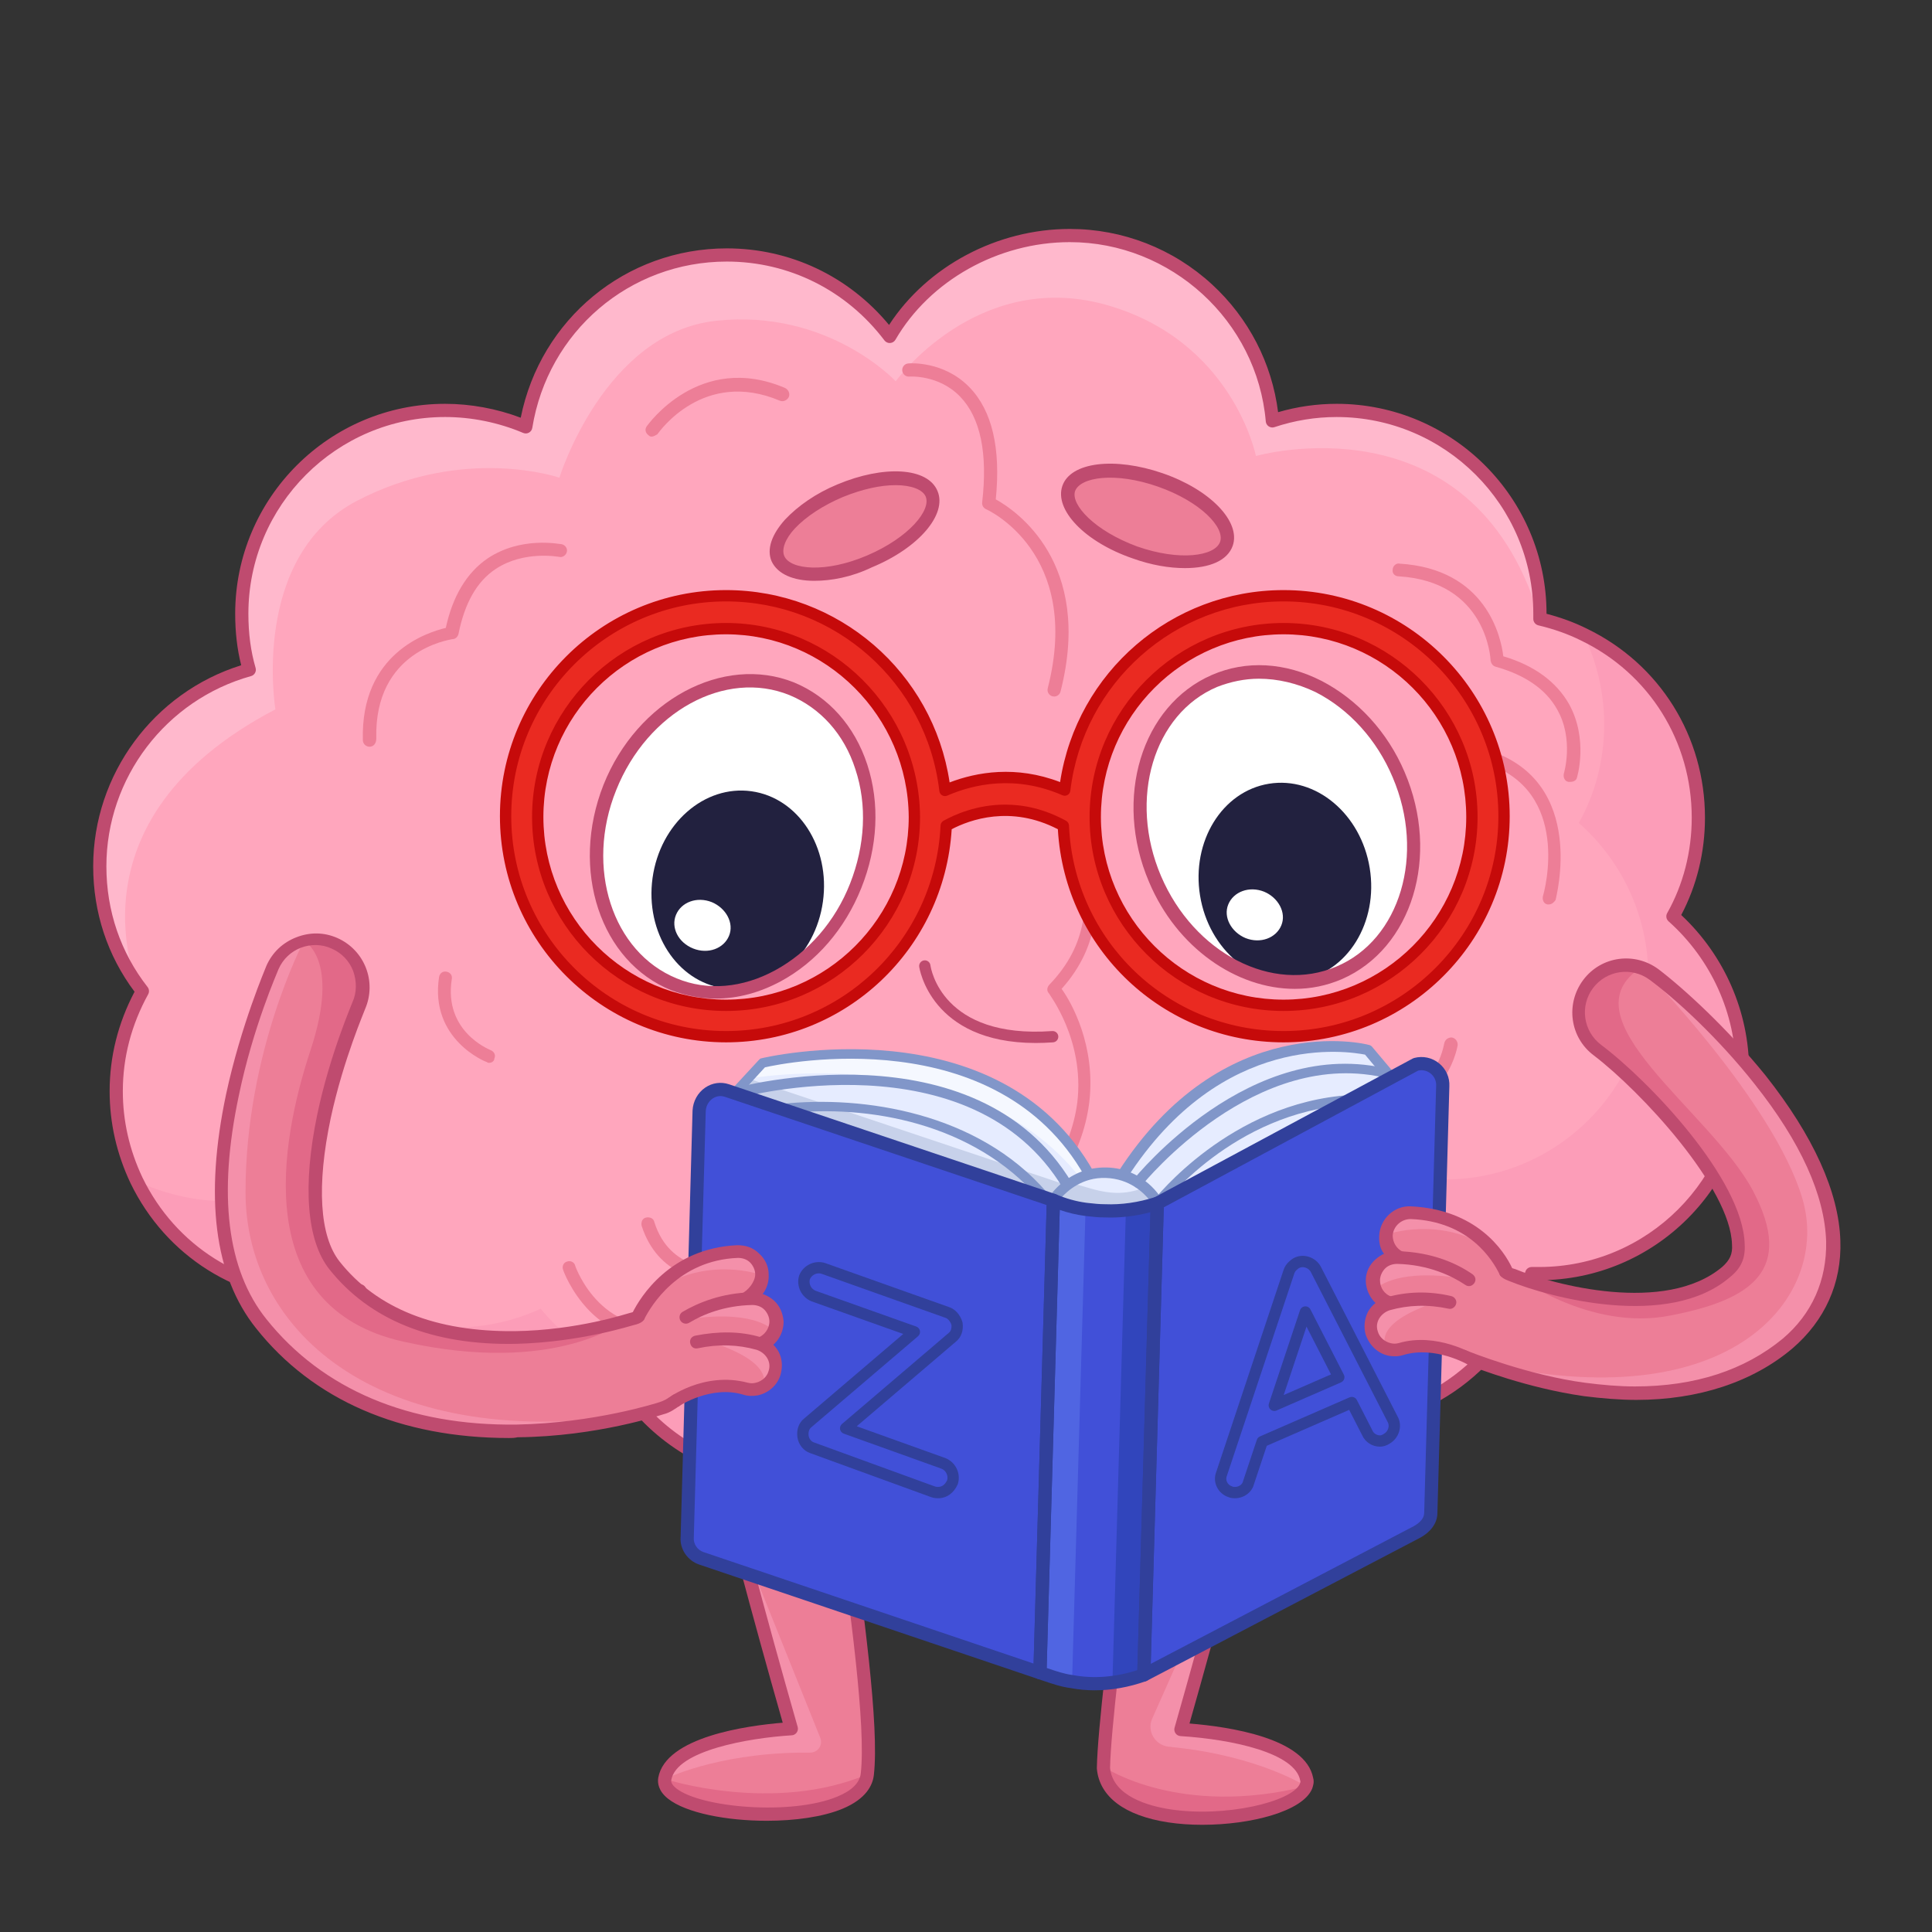 <svg id="Слой_1" height="512" viewBox="0 0 512 512" width="512" xmlns="http://www.w3.org/2000/svg"><rect x="0" y="0" width="512" height="512" fill="#333333" stroke="none"/><g id="_x31_"><circle cx="256" cy="233.56" fill="none" r="212.568"/><ellipse cx="256" cy="480.115" fill="none" rx="134.28" ry="10.893"/><path d="m220.339 381.089 1.782 16.438c-20.597 6.932-29.114-.792-29.114-.792l-2.773-10.101c-2.377-9.309-4.951-18.419-7.328-27.727-2.377-9.309 3.169-19.013 12.675-21.39 9.308-2.377 19.013 3.169 21.39 12.675.198.792.396 1.584.396 2.575v.198z" fill="#e26988"/><path d="m340.161 356.134c0 .792-.198 1.782-.396 2.575-2.377 9.309-4.753 18.617-7.328 27.727 0 0-13.072 13.864-31.887 8.318l1.981-13.864 2.971-28.322c.99-9.705 9.705-16.636 19.211-15.646 9.308.991 16.438 9.507 15.448 19.212z" fill="#e26988"/><path d="m346.301 471.6c-1.96-11.169-29.689-13.032-33.346-13.262 4.174-14.653 8.229-29.375 12.154-43.976 4.753-18.815 10.893-39.611 15.052-58.228 2.574-22.578-32.877-26.143-34.858-3.564-3.687 36.291-12.58 99.664-12.873 115.847v.211c1.782 19.013 49.513 14.656 53.672 4.753.198-.594.396-1.188.199-1.781z" fill="#ed7e97"/><path d="m346.102 473.381s-12.279-7.922-34.659-10.299c-.594 0-1.188-.198-1.782-.198-3.565-.396-5.744-4.159-4.357-7.328l21.39-48.127-1.782 6.932c-3.961 14.656-7.922 29.312-12.081 43.968 3.169.198 31.49 1.981 33.471 13.27.196.594-.002 1.188-.2 1.782z" fill="#f490aa"/><path d="m217.367 352.371c-2.773-24.558-40.205-17.824-34.461 6.14 4.555 17.825 9.903 37.828 14.656 55.653 3.922 14.747 7.974 29.37 12.145 43.967-.02 0-.035 0-.063 0-3.169.198-31.49 2.179-33.471 13.27-1.783 10.893 49.117 17.231 53.672-1.188.046-.231.092-.463.136-.694-.577-13.71-8.858-79.398-12.614-117.148z" fill="#ed7e97"/><path d="m217.368 460.508c.792 1.981-.594 3.961-2.773 3.961-.99 0-1.981 0-2.971 0-22.182.396-35.253 6.932-35.253 6.932 1.981-11.091 30.302-13.072 33.471-13.27-4.159-14.656-8.12-29.312-12.081-43.968l-1.782-6.932z" fill="#f490aa"/><path d="m461.765 283.647c0 29.708-24.162 53.87-53.87 53.87-.594 0-1.386 0-1.981 0-6.338 22.578-27.133 39.214-51.89 39.214-9.903 0-19.211-2.575-27.133-7.328-9.903 13.468-25.747 22.182-43.572 22.182-14.26 0-27.133-5.545-36.64-14.458-9.705 8.912-22.578 14.458-36.64 14.458-16.834 0-31.887-7.724-41.789-19.805-6.932 3.169-14.458 4.951-22.578 4.951-21.39 0-39.809-12.477-48.523-30.302-.594-1.386-1.386-2.773-1.782-4.357-1.386.198-2.971.594-4.357.792-1.981.198-4.159.396-6.338.396-21.39 0-39.809-12.477-48.523-30.5-3.367-7.13-5.347-15.052-5.347-23.568 0-9.705 2.575-18.617 6.932-26.539-7.13-9.11-11.289-20.597-11.289-33.075 0-24.757 16.834-45.75 39.611-52.088-1.386-4.753-1.981-9.705-1.981-14.854 0-29.708 24.162-53.87 53.87-53.87 7.526 0 14.854 1.584 21.39 4.357 4.159-25.747 26.341-45.552 53.276-45.552 17.627 0 33.273 8.516 43.176 21.588 9.308-16.042 27.925-26.737 47.73-26.737 28.124 0 51.296 21.588 53.672 49.117 5.347-1.782 11.091-2.773 17.033-2.773 29.708 0 53.87 24.162 53.87 53.87v1.386c4.159.99 8.12 2.377 11.685 4.159 18.023 8.714 30.302 27.133 30.302 48.523 0 9.507-2.377 18.419-6.734 26.143 11.092 9.903 18.42 24.559 18.42 40.8z" fill="#fc9db8"/><path d="m436.81 258.692c0 29.708-24.162 53.87-53.87 53.87-.594 0-1.386 0-1.981 0-6.338 22.578-27.133 39.214-51.89 39.214-9.903 0-19.211-2.575-27.133-7.328-9.903 13.468-25.747 22.182-43.572 22.182-14.26 0-27.133-5.545-36.64-14.458-9.705 8.912-22.578 14.458-36.64 14.458-16.834 0-31.887-7.724-41.789-19.805-6.932 3.169-14.458 4.951-22.578 4.951-8.516 0-16.438-1.981-23.568-5.347-2.179-.99-4.357-2.377-6.338-3.565-9.308-6.14-16.438-15.052-20.399-25.549-3.763.792-7.922 1.188-11.883.99-7.922-.198-15.646-2.179-22.38-5.347-3.367-7.13-5.347-15.052-5.347-23.568 0-9.705 2.575-18.617 6.932-26.539-7.13-9.11-11.289-20.598-11.289-33.075 0-24.757 16.834-45.75 39.611-52.088-1.386-4.753-1.981-9.705-1.981-14.854 0-29.708 24.162-53.87 53.87-53.87 7.526 0 14.854 1.584 21.39 4.357 4.159-25.747 26.341-45.552 53.276-45.552 17.627 0 33.273 8.516 43.176 21.588h1.188c9.308-16.042 26.737-26.737 46.542-26.737 28.124 0 51.296 21.588 53.672 49.117 5.347-1.782 11.091-2.773 17.033-2.773 29.708 0 53.87 24.162 53.87 53.87v1.386c4.159.99 8.12 2.377 11.685 4.159 3.367 7.13 5.347 15.052 5.347 23.568 0 9.507-2.377 18.419-6.734 26.143 11.092 9.706 18.42 24.362 18.42 40.602z" fill="#ffa6bd"/><path d="m407.697 162.834c-18.023-58.228-74.864-41.987-74.864-41.987s-6.14-30.896-40.205-40.205c-33.867-9.11-55.257 20.399-55.257 20.399s-17.825-19.21-47.533-16.041-41.591 41.591-41.591 41.591-25.153-8.714-53.672 6.14c-28.322 14.854-21.588 55.257-21.588 55.257-56.841 29.708-36.244 74.072-36.046 74.666-7.13-9.11-11.289-20.597-11.289-33.075 0-24.757 16.834-45.75 39.611-52.088-1.386-4.753-1.981-9.705-1.981-14.854 0-29.708 24.162-53.87 53.87-53.87 7.526 0 14.854 1.584 21.39 4.357 4.159-25.747 26.341-45.552 53.276-45.552 17.627 0 33.273 8.516 43.176 21.588h1.188c9.308-16.042 26.737-26.737 46.542-26.737 28.124 0 51.296 21.588 53.672 49.117 5.347-1.782 11.091-2.773 17.033-2.773 30.105.197 54.268 24.359 54.268 54.067z" fill="#ffb8cc"/><path d="m283.319 393.335c-13.592 0-26.544-4.907-36.651-13.852-10.293 8.945-23.238 13.852-36.629 13.852-16.323 0-31.657-7.061-42.283-19.422-7.054 3.032-14.477 4.568-22.084 4.568-21.141 0-40.804-12.279-50.095-31.284-.2-.461-.379-.842-.56-1.228-.278-.592-.578-1.229-.843-1.913-.215.042-.432.085-.649.129-.773.154-1.545.308-2.266.411-2.038.204-4.322.413-6.586.413-21.511 0-40.708-12.065-50.099-31.488-3.666-7.764-5.521-15.944-5.521-24.329 0-9.174 2.221-18.04 6.605-26.372-7.176-9.568-10.962-21.037-10.962-33.242 0-24.381 16.042-46.044 39.224-53.281-1.071-4.239-1.593-8.727-1.593-13.661 0-30.669 24.951-55.62 55.62-55.62 6.784 0 13.67 1.27 20.05 3.684 5.239-26.134 27.872-44.879 54.616-44.879 16.757 0 32.288 7.363 42.995 20.292 10.093-15.532 28.612-25.441 47.911-25.441 13.995 0 27.376 5.22 37.677 14.697 9.713 8.937 15.88 20.893 17.511 33.864 5.057-1.472 10.267-2.217 15.518-2.217 30.669 0 55.62 24.951 55.62 55.62v.019c3.879 1.012 7.479 2.342 10.718 3.961 19.28 9.322 31.27 28.518 31.27 50.088 0 9.113-2.171 17.993-6.291 25.778 11.441 10.724 17.977 25.647 17.977 41.165 0 30.669-24.951 55.619-55.62 55.619h-.671c-7.108 23.157-28.794 39.215-53.199 39.215-9.528 0-18.715-2.343-26.672-6.789-10.589 13.581-26.932 21.643-44.038 21.643zm-36.64-17.958c.43 0 .86.158 1.197.474 9.619 9.018 22.206 13.984 35.443 13.984 16.517 0 32.277-8.025 42.161-21.469.535-.727 1.536-.927 2.311-.464 7.72 4.631 16.791 7.079 26.233 7.079 23.289 0 43.935-15.601 50.205-37.938.212-.756.9-1.277 1.685-1.277h1.98c28.739 0 52.12-23.381 52.12-52.119 0-14.98-6.501-29.376-17.835-39.495-.614-.548-.764-1.449-.359-2.166 4.258-7.548 6.509-16.291 6.509-25.283 0-20.216-11.232-38.205-29.313-46.947-3.392-1.695-7.196-3.048-11.329-4.033-.788-.188-1.345-.892-1.345-1.702v-1.386c0-28.739-23.381-52.12-52.12-52.12-5.594 0-11.138.903-16.479 2.683-.509.17-1.066.097-1.515-.198s-.736-.778-.782-1.312c-2.3-26.646-25.11-47.518-51.93-47.518-18.958 0-37.099 10.153-46.216 25.866-.294.506-.822.833-1.407.868-.577.04-1.148-.222-1.502-.69-10.06-13.279-25.288-20.895-41.781-20.895-25.743 0-47.422 18.539-51.548 44.082-.085.531-.411.993-.881 1.252-.47.261-1.034.29-1.53.079-6.504-2.759-13.664-4.218-20.706-4.218-28.739 0-52.12 23.381-52.12 52.12 0 5.256.625 9.955 1.911 14.365.131.449.077.932-.151 1.341s-.609.709-1.06.835c-22.568 6.28-38.331 27.006-38.331 50.402 0 11.807 3.775 22.871 10.917 31.997.432.552.493 1.308.155 1.922-4.456 8.102-6.715 16.746-6.715 25.695 0 7.864 1.743 15.542 5.179 22.82 8.794 18.188 26.784 29.497 46.94 29.497 2.104 0 4.199-.191 6.165-.387.586-.086 1.293-.229 2.001-.369.778-.156 1.557-.311 2.283-.414.892-.123 1.728.438 1.944 1.308.241.963.667 1.872 1.12 2.835.198.422.394.84.573 1.257 8.672 17.732 27.101 29.242 46.915 29.242 7.542 0 14.894-1.612 21.851-4.793.723-.329 1.577-.133 2.081.482 9.982 12.179 24.72 19.164 40.436 19.164 13.035 0 25.627-4.971 35.457-13.997.335-.306.759-.459 1.183-.459z" fill="#bf4b6f"/><path d="m261.534 365.046c-.396 0-.792-.198-1.188-.396-.792-.594-.792-1.782-.198-2.377 9.507-11.685 0-30.104-.198-30.302-.396-.792-.198-1.782.396-2.179 15.052-11.487 23.37-24.163 25.153-37.63 1.98-16.636-7.526-28.718-7.526-28.916-.594-.594-.594-1.584.198-2.377 20.399-21.192.792-46.542-.198-47.731-.594-.792-.396-1.782.198-2.377.792-.594 1.782-.396 2.377.198.198.198 21.588 27.925.792 51.098 2.575 3.565 9.11 15.052 7.328 30.104-1.782 14.062-10.101 27.133-25.351 39.016 2.179 4.753 8.714 21.192-.792 32.877-.001.794-.397.992-.991.992z" fill="#ed7e97"/><ellipse cx="194.192" cy="221.682" fill="#fff" rx="42.183" ry="35.055" transform="matrix(.371 -.929 .929 .371 -83.694 319.83)"/><ellipse cx="195.341" cy="235.857" fill="#22213f" rx="26.344" ry="22.779" transform="matrix(.138 -.991 .991 .138 -65.183 396.835)"/><path d="m193.205 247.997c-1.386 3.367-5.546 4.951-9.507 3.367s-5.942-5.545-4.555-8.912c1.386-3.367 5.546-4.951 9.507-3.367 3.763 1.584 5.942 5.545 4.555 8.912z" fill="#fff"/><path d="m370.463 205.416c9.11 21.39 1.981 44.958-15.844 52.484s-39.611-3.565-48.721-24.955-1.981-44.958 15.844-52.484c17.824-7.526 39.61 3.565 48.721 24.955z" fill="#fff"/><ellipse cx="340.618" cy="233.576" fill="#22213f" rx="22.779" ry="26.344" transform="matrix(.987 -.16 .16 .987 -33.054 57.657)"/><path d="m325.505 239.679c-1.386 3.367.792 7.328 4.555 8.912 3.961 1.584 8.12 0 9.507-3.367 1.386-3.367-.792-7.328-4.555-8.912-3.962-1.584-8.121 0-9.507 3.367z" fill="#fff"/><path d="m189.64 264.634c-3.961 0-7.922-.792-11.685-2.179-18.815-7.526-26.935-31.887-18.023-54.465 8.912-22.38 31.688-34.659 50.503-27.133 9.11 3.763 16.042 11.487 19.409 21.786s2.773 21.786-1.584 32.679-11.883 19.607-21.39 24.757c-5.545 2.97-11.288 4.555-17.23 4.555zm-26.341-55.257c-8.318 20.598-.99 42.977 16.042 49.909 8.12 3.367 17.429 2.575 26.143-2.179 8.714-4.753 15.844-12.873 19.805-22.974s4.555-20.796 1.386-30.302c-2.971-9.308-9.308-16.24-17.429-19.607-17.031-6.932-37.628 4.357-45.947 25.153z" fill="#bf4b6f"/><path d="m343.131 262.059c-15.448 0-31.292-10.893-38.62-28.322-9.507-22.182-1.981-46.74 16.636-54.861 9.11-3.961 19.409-3.367 29.114 1.584 9.507 4.951 17.429 13.468 21.984 24.162 9.507 22.182 1.981 46.74-16.636 54.861-4.159 1.784-8.319 2.576-12.478 2.576zm-9.506-82.192c-3.763 0-7.526.792-11.091 2.179-16.835 7.13-23.568 29.708-14.854 50.107s29.51 31.292 46.542 23.964c16.835-7.13 23.568-29.708 14.854-50.107-4.159-9.903-11.487-18.023-20.399-22.578-4.951-2.377-10.101-3.565-15.052-3.565z" fill="#bf4b6f"/><path d="m300.748 146.396c11.487 3.961 22.38 2.971 24.162-2.179 1.782-5.347-5.942-12.873-17.429-16.834s-22.38-2.971-24.162 2.179c-1.782 5.149 5.942 12.675 17.429 16.834z" fill="#ed7e97"/><path d="m314.018 150.555c-4.159 0-8.912-.792-13.864-2.575-12.675-4.357-20.796-12.873-18.617-19.211s13.864-7.724 26.539-3.367 20.796 12.873 18.617 19.211c-1.386 3.962-6.14 5.942-12.675 5.942zm-12.676-5.743c11.289 3.961 20.598 2.575 21.984-1.188s-5.149-10.695-16.438-14.656-20.598-2.575-21.984 1.188c-1.189 3.565 5.149 10.497 16.438 14.656z" fill="#bf4b6f"/><path d="m230.439 148.971c11.289-4.753 18.617-12.873 16.438-18.023-2.179-5.149-13.072-5.545-24.361-.792s-18.617 12.873-16.438 18.023c2.179 5.149 13.072 5.545 24.361.792z" fill="#ed7e97"/><path d="m215.783 153.922c-5.545 0-9.705-1.782-11.289-5.149-1.386-3.169 0-7.13 3.565-11.091 3.367-3.565 8.12-6.932 13.864-9.308 12.279-5.149 23.964-4.555 26.539 1.782 2.575 6.14-4.951 15.052-17.429 20.201-5.347 2.575-10.694 3.565-15.25 3.565zm21.588-25.351c-3.961 0-8.714.99-14.062 3.169-5.149 2.179-9.705 5.149-12.675 8.318-2.575 2.773-3.565 5.545-2.773 7.328 1.584 3.565 10.893 4.555 21.984-.198s17.033-12.081 15.448-15.646c-.792-1.782-3.763-2.971-7.922-2.971z" fill="#bf4b6f"/><g fill="#ed7e97"><path d="m172.806 115.698c-.396 0-.594 0-.99-.396-.792-.594-.99-1.584-.396-2.377.198-.198 13.864-19.805 36.64-10.101.792.396 1.386 1.386.99 2.377-.396.792-1.386 1.386-2.377.99-20.201-8.516-31.887 8.12-32.481 8.912-.396.199-.99.595-1.386.595z"/><path d="m190.235 339.498c-3.961 0-15.844-1.188-20.201-14.656-.198-.99.198-1.981 1.188-2.179s1.981.198 2.179 1.188c4.159 13.27 17.033 12.279 17.627 12.081.99-.198 1.782.594 1.981 1.584 0 .99-.594 1.782-1.584 1.981-.002.001-.398.001-1.19.001z"/><path d="m313.423 357.322c-2.377 0-4.951-.396-7.922-1.584-.99-.396-1.386-1.386-.99-2.179.396-.99 1.386-1.386 2.179-.99 13.072 4.951 20.201-5.942 20.399-6.338.594-.792 1.584-.99 2.377-.594.792.594.99 1.584.594 2.377 0 0-5.744 9.308-16.637 9.308z"/><path d="m129.63 281.666c-.198 0-.396 0-.594-.198-.198 0-15.25-5.942-12.675-22.578.198-.99.99-1.584 1.981-1.386.99.198 1.584.99 1.386 1.981-2.179 13.864 9.903 18.617 10.299 18.815.99.396 1.386 1.386.99 2.179 0 .791-.793 1.187-1.387 1.187z"/><path d="m366.898 294.144c-.99 0-1.782-.792-1.782-1.584 0-.99.594-1.782 1.584-1.782 14.062-.792 15.844-13.666 16.042-14.26.198-.99.99-1.584 1.981-1.584.99.198 1.584.99 1.584 1.981 0-.002-2.377 16.238-19.409 17.229.198 0 .198 0 0 0z"/><path d="m97.942 197.89c-.99 0-1.782-.792-1.782-1.782-.594-22.974 17.033-28.52 21.984-29.708 1.782-8.318 5.545-14.656 11.091-18.419 8.912-5.942 19.013-3.763 19.607-3.763.99.198 1.584 1.188 1.386 1.981-.198.99-1.188 1.584-1.981 1.386-.198 0-9.308-1.782-16.835 3.169-5.149 3.367-8.318 9.308-9.903 17.231-.198.792-.792 1.386-1.584 1.386-.792.198-20.796 2.971-20.201 26.341 0 1.386-.792 2.178-1.782 2.178z"/><path d="m416.213 207.198c-.198 0-.396 0-.594 0-.99-.198-1.386-1.188-1.188-2.179 0 0 2.773-9.11-1.782-17.033-2.971-5.347-8.516-9.11-16.24-11.289-.792-.198-1.188-.792-1.386-1.584 0-.792-1.188-20.994-24.36-22.38-.99 0-1.782-.792-1.584-1.782 0-.99.99-1.782 1.782-1.584 22.974 1.386 26.935 19.409 27.529 24.559 8.12 2.377 14.062 6.734 17.429 12.675 5.149 9.308 2.179 19.409 1.981 19.805-.201.396-.795.792-1.587.792z"/><path d="m196.77 362.868c-.99 0-1.981 0-2.773-.198-7.13-1.188-11.883-6.338-13.666-8.516-22.974 5.149-31.094-17.429-31.094-17.627-.396-.99.198-1.981.99-2.179.99-.396 1.981.198 2.179.99s7.526 20.598 28.124 15.052c.792-.198 1.584.198 1.981.792 0 0 4.357 6.734 12.081 7.922 5.149.792 10.893-1.188 16.636-6.14.792-.594 1.782-.594 2.377.198s.594 1.782-.198 2.377c-5.744 5.15-11.289 7.329-16.637 7.329z"/><path d="m355.807 357.124c-7.13 0-12.675-1.782-12.873-1.782-.99-.198-1.386-1.188-1.188-2.179s1.188-1.386 2.179-1.188c1.188.396 27.529 8.516 35.65-14.26.396-.99 1.386-1.386 2.179-.99.99.396 1.386 1.386.99 2.179-4.953 15.051-17.233 18.22-26.937 18.22z"/><path d="m410.469 239.679c-.198 0-.396 0-.396 0-.99-.198-1.386-1.188-1.188-2.179.396-1.188 7.724-27.925-15.25-35.253-.99-.198-1.386-1.188-1.188-2.179.198-.99 1.188-1.386 2.179-1.188 26.143 8.516 17.627 39.214 17.627 39.611-.397.594-.991 1.188-1.784 1.188z"/></g><path d="m229.845 470.213c-4.555 18.419-55.455 12.081-53.672 1.188.198.198 28.915 9.308 53.672-1.188z" fill="#e26988"/><path d="m346.102 473.381c-4.159 9.903-51.89 14.26-53.672-4.951h.396s19.805 13.27 53.276 4.951z" fill="#e26988"/><path d="m318.626 483.592c-3.138 0-6.223-.211-9.08-.649-11.471-1.757-18.168-6.783-18.858-14.151-.005-.054-.008-.108-.008-.163v-.211c.178-9.814 3.408-36.19 6.828-64.114 2.25-18.373 4.577-37.371 6.054-51.909.61-6.953 4.247-12.298 10.24-15.027 6.667-3.035 15.128-2.183 21.056 2.125 5.337 3.879 7.838 9.859 7.042 16.841-.007.062-.017.123-.03.184-2.589 11.586-5.971 24.12-9.241 36.242-1.977 7.327-4.021 14.903-5.822 22.033-3.942 14.667-7.832 28.763-11.579 41.956 10.667.862 30.79 3.888 32.777 14.439.312 1.089-.007 2.044-.242 2.749-.014.041-.029.082-.047.123-2.517 5.99-16.238 9.531-29.09 9.532zm-24.446-15.051c.767 7.517 10.28 10.082 15.896 10.942 14.661 2.245 32.292-2.013 34.39-6.727.077-.231.174-.533.167-.641-.026-.082-.04-.13-.055-.214-1.286-7.328-17.897-10.946-31.732-11.818-.528-.033-1.014-.304-1.318-.736-.306-.433-.399-.979-.254-1.489 3.922-13.769 8.009-28.556 12.146-43.95 1.802-7.132 3.85-14.722 5.83-22.062 3.252-12.054 6.614-24.516 9.184-36.002.615-5.634-1.383-10.434-5.633-13.522-4.94-3.59-11.991-4.302-17.548-1.771-4.795 2.184-7.709 6.506-8.206 12.172-1.483 14.598-3.812 33.614-6.064 52.005-3.408 27.831-6.628 54.119-6.802 63.721v.092zm51.922 4.84h.01z" fill="#bf4b6f"/><path d="m203.192 482.526c-10.62 0-21.374-2.063-26.143-5.839-2.572-2.036-2.835-4.152-2.604-5.568 1.938-10.851 23.585-13.81 32.986-14.582-4.167-14.629-7.956-28.365-11.562-41.923l-.912-3.422c-4.444-16.662-9.48-35.547-13.748-52.248-1.792-7.472.123-14.104 5.384-18.698 5.667-4.949 14.168-6.456 21.156-3.741 6.464 2.509 10.497 8.073 11.354 15.67.001.008.002.016.002.023 1.311 13.174 3.546 29.439 5.708 45.169 4.057 29.522 8.252 60.051 6.768 73.044-.3 2.623-1.986 6.302-8.318 8.933-5.204 2.162-12.604 3.182-20.071 3.182zm-2.679-143.838c-4.211 0-8.498 1.471-11.615 4.193-4.233 3.697-5.756 9.103-4.29 15.221 4.257 16.659 9.291 35.534 13.732 52.188l.913 3.423c3.771 14.179 7.74 28.55 12.136 43.938.151.527.045 1.096-.286 1.534s-.848.696-1.397.696c-11.126.695-30.408 3.974-31.811 11.828-.039.24-.171 1.049 1.326 2.234 6.512 5.154 30.549 7.216 42.701 2.168 3.822-1.588 5.903-3.64 6.184-6.097 1.434-12.556-2.73-42.862-6.758-72.171-2.166-15.757-4.404-32.05-5.722-45.287-.707-6.233-3.954-10.775-9.142-12.789-1.874-.728-3.914-1.079-5.971-1.079z" fill="#bf4b6f"/><path d="m201.325 325.04v.396c-.198-.198-.198-.396 0-.396z" fill="#db7712"/><path d="m279.16 318.108-3.565 125.169-89.718-30.302c-2.377-.792-3.961-3.169-3.763-5.545l3.169-113.088c.198-3.763 3.763-6.536 7.328-5.347z" fill="#4150d8"/><path d="m303.125 443.872 71.893-37.63c2.012-.981 4.159-2.773 4.159-5.347l3.169-113.088c.198-3.763-3.367-6.734-7.13-5.744l-68.526 36.837z" fill="#4150d8"/><path d="m306.69 318.9-14.062 5.545-13.666-6.338s1.188-1.981 3.763-3.961c2.377-1.782 5.743-3.367 10.299-3.367 4.555.198 7.922 1.981 10.101 3.961 2.574 1.982 3.565 4.16 3.565 4.16z" fill="#e6ecff"/><path d="m288.865 311.374-9.705 6.734-.594-.198-83.776-28.124 3.565-3.961 3.763-3.961s60.406-14.854 85.955 28.124c.198.396.396.792.792 1.386z" fill="#e6ecff"/><path d="m368.68 285.429-6.14-7.328s-37.432-9.903-64.961 33.273l9.309 7.328z" fill="#e6ecff"/><path d="m288.073 309.988-1.782 2.179c-28.916-36.838-87.935-26.341-87.935-26.341l3.763-3.961c-.001-.001 60.207-15.053 85.954 28.123z" fill="#f5f8ff"/><path d="m282.923 314.147-4.357 3.763-83.776-28.322 3.565-3.763z" fill="#c7d1ea"/><path d="m306.69 318.9-14.062 5.545-13.666-6.338s1.188-1.981 3.763-3.961 10.299 4.753 20.399.594c2.575 1.982 3.566 4.16 3.566 4.16z" fill="#c7d1ea"/><path d="m282.923 315.533c-.396 0-.99-.198-1.188-.594-24.361-40.601-85.361-24.162-85.955-23.964l-2.376-.792c-.198-.792.198-1.584.99-1.782.594-.198 64.169-17.429 89.718 25.153.396.594-.595.79-1.189 1.187-.397-.2.198.792 0 .792z" fill="#8196c9"/><path d="m276.388 318.108c-.396 0-.792-.198-.99-.396-17.429-20.201-45.476-25.046-66.866-22.669-.792 0-2.452-.107-2.65-.899 0-.792.396-1.386 1.188-1.584 21.984-2.377 52.088 2.377 70.309 23.37.594.594.396 1.386-.198 1.981-.199-.001-.397.197-.793.197z" fill="#8196c9"/><path d="m292.826 325.832c-.198 0-.396 0-.594-.198l-13.666-6.338c-.396-.198-.594-.396-.792-.792s0-.792.198-1.188 5.149-8.12 15.25-7.922 14.656 8.318 14.854 8.714.198.792 0 1.188-.396.594-.792.792l-14.062 5.545c-.198.199-.396.199-.396.199zm-11.685-8.318 11.685 5.347 11.883-4.753c-1.584-1.981-5.347-5.744-11.685-5.942-6.14-.198-10.101 3.367-11.883 5.348z" fill="#8196c9"/><path d="m279.16 319.494c-.198 0 0-1.09-.198-1.09l-84.172-28.17c-.396-.198-1.189.146-1.387-.25s0-.99.396-1.188l7.328-7.922c.198-.198.396-.396.594-.396.594-.198 62.783-14.854 88.134 30.104.396.594.198 1.584-.594 1.782-.594.396-1.584.198-1.782-.594-23.37-41.393-79.617-30.104-84.767-28.916l-6.138 6.699 82.982 26.97c.792.198 1.188.99.792 1.782-.197.793-.792 1.189-1.188 1.189z" fill="#8196c9"/><path d="m306.888 320.286c-.396 0-.99-.198-1.188-.792-.396-.594-.198-1.584.594-1.782l60.406-32.283-4.951-5.942c-4.159-.792-37.828-6.536-63.179 32.877-.396.594-1.032.19-1.825-.206-.594-.396-.948-.586-.552-1.379 27.925-43.572 66.15-34.065 66.546-33.867.198 0 .594.198.792.396l6.338 7.526c.198.396.396.792.198 1.188 0 .396-.671-.071-1.067.127l-61.532 32.554c-.199-1.172-.382 1.583-.58 1.583z" fill="#8196c9"/><path d="m306.69 318.9-3.565 125.169c-6.14 2.179-12.675 2.773-19.013 1.584-2.971-.396-5.744-1.386-8.714-2.377l3.565-125.169c2.773 1.188 5.744 1.981 8.714 2.377 1.782.198 3.367.396 5.149.396 4.753.199 9.506-.594 13.864-1.98z" fill="#4150d8"/><path d="m287.677 320.485-3.565 125.169c-2.971-.396-5.744-1.386-8.714-2.377l3.565-125.169c2.97.99 5.743 1.98 8.714 2.377z" fill="#5065e2"/><path d="m298.371 320.683-3.565 125.169c2.971-.396 5.547-.99 8.319-1.98l3.96-125.169c-2.97 1.187-5.743 1.782-8.714 1.98z" fill="#3145bc"/><path d="m290.11 447.949c-2.153 0-4.269-.191-6.32-.576-2.59-.343-4.928-1.139-7.402-1.98l-1.347-.455c-.731-.244-1.218-.938-1.195-1.71l3.565-125.169c.017-.579.318-1.112.807-1.425.487-.312 1.098-.361 1.632-.134 2.68 1.147 5.315 1.884 8.059 2.25l.465.051c1.576.177 2.938.329 4.453.329 4.346.177 8.808-.458 13.334-1.897.54-.17 1.132-.07 1.583.271.453.341.713.881.696 1.447l-3.565 124.972c-.021.723-.482 1.357-1.164 1.6-4.542 1.61-9.152 2.426-13.601 2.426zm-12.729-5.915.135.045c2.408.819 4.487 1.527 6.828 1.84 5.425 1.014 11.275.555 17.066-1.313l3.463-121.355c-4.116 1.08-8.181 1.551-12.12 1.378-1.604.028-3.158-.168-4.77-.349l-.499-.056c-2.277-.304-4.466-.825-6.646-1.586z" fill="#31409b"/><path d="m248.66 397.047c-.437 0-1.036 0-1.861-.275l-32.124-11.698c-1.714-.571-3.076-2.252-3.349-4.168-.286-2 .363-3.851 1.736-4.949l26.311-22.446-24.291-8.638c-2.702-1.079-4.133-4.055-3.312-6.795.013-.043.028-.085.044-.126 1.059-2.647 4.037-4.08 6.774-3.257l32.949 11.709c1.611.536 2.969 2.062 3.515 3.972.019.065.033.132.042.199.286 2.001-.363 3.851-1.736 4.949l-26.317 22.452 23.51 8.436c2.698 1.078 4.129 4.054 3.307 6.794-.018.062-.04.121-.066.179-1.019 2.293-2.938 3.662-5.132 3.662zm-34.034-58.044c-.339 1.248.317 2.584 1.515 3.063l26.683 9.486c.505.18.875.614.973 1.141.097.527-.094 1.066-.501 1.414l-28.322 24.162c-.563.451-.809 1.287-.677 2.212.113.793.688 1.533 1.367 1.76l32.123 11.698c.325.107.531.107.873.107 1.296 0 2.018-1.082 2.351-1.791.325-1.241-.331-2.563-1.521-3.04l-25.895-9.29c-.503-.181-.873-.616-.969-1.143-.096-.525.095-1.063.502-1.411l28.322-24.162c.543-.435.791-1.226.69-2.108-.282-.886-.92-1.644-1.577-1.862l-32.906-11.695c-1.177-.351-2.522.279-3.031 1.459z" fill="#31409b"/><path d="m327.287 397.047c-.455 0-1.068 0-1.734-.297-1.342-.438-2.458-1.412-3.075-2.689-.619-1.284-.672-2.713-.148-4.021l17.795-53.392c.289-.966.885-1.847 1.71-2.511.324-.294.642-.525.969-.706 1.214-.674 2.652-.806 4.047-.364 1.333.421 2.477 1.344 3.138 2.533l20.412 39.832c.666 1.214.791 2.643.354 4.028-.414 1.313-1.315 2.441-2.479 3.106-.826.54-1.688.814-2.565.814-2.061 0-3.908-1.19-4.724-3.037l-3.44-6.714-21.839 9.523-3.415 10.244c-.564 2.12-2.657 3.651-5.006 3.651zm17.936-61.235c-.346 0-.676.082-.967.243-.133.074-.269.177-.43.325-.029.027-.06.054-.091.078-.362.284-.622.663-.752 1.096l-17.839 53.517c-.237.601-.214 1.17.035 1.687.27.558.761.979 1.35 1.155.083.024.163.057.24.095.08.04.292.04.518.04.849 0 1.876-.504 2.109-1.438.009-.037.02-.074.032-.111l3.643-10.927c.135-.403.434-.73.823-.9l23.743-10.354c.729-.317 1.573-.015 1.935.691l4.104 8.011c.016.03.03.062.044.093.375.877 1.27 1.27 1.988 1.27.295 0 .604-.111.948-.342.034-.022.069-.044.105-.064.525-.292.938-.809 1.13-1.418.189-.601.144-1.201-.129-1.691-.008-.015-.016-.029-.023-.045l-20.399-39.809c-.269-.48-.785-.893-1.395-1.085-.242-.079-.486-.117-.722-.117zm-7.52 38.107c-.367 0-.73-.135-1.012-.393-.438-.4-.599-1.02-.411-1.582l8.24-24.72c.19-.572.707-.976 1.31-1.021.613-.043 1.174.275 1.448.813l8.848 17.268c.188.368.217.798.078 1.188-.14.39-.434.704-.813.87l-17.088 7.452c-.193.084-.397.125-.6.125zm8.534-22.357-6.046 18.136 12.537-5.467z" fill="#31409b"/><path d="m301.54 314.741c-.396 0-.594 0-.792-.396-.594-.396-.594-1.386-.198-1.981.396-.396 30.889-38.294 67.727-28.986 0 0 .601 1.457.403 2.051-.198.792-.198.593-.792.395-35.055-8.912-64.763 27.727-65.159 28.124-.397.793-.793.793-1.189.793z" fill="#8196c9"/><path d="m306.69 320.286c-.198 0-.594 0-.792-.198-.594-.396-.792-1.386-.198-1.981.198-.198 20.201-25.945 52.286-27.925.792 0 1.386.594 1.386 1.188 0 .792-1.091 1.42-1.685 1.42-30.896 1.981-49.61 26.505-49.808 26.901-.397.397-.793.595-1.189.595z" fill="#8196c9"/><path d="m275.595 445.027c-.188 0-.377-.03-.56-.092l-89.718-30.303c-3.131-1.044-5.214-4.135-4.947-7.349l3.164-112.991c.129-2.469 1.386-4.722 3.364-6.069 1.865-1.271 4.149-1.593 6.267-.889l86.553 29.115c.73.245 1.214.938 1.191 1.708l-3.565 125.169c-.016.555-.294 1.069-.749 1.387-.297.207-.647.314-1 .314zm-84.68-154.561c-.712 0-1.414.22-2.046.649-1.08.736-1.768 1.977-1.838 3.318l-3.167 113.045c-.139 1.695.967 3.303 2.567 3.836l87.483 29.548 3.461-121.509-85.321-28.7c-.378-.125-.76-.187-1.139-.187z" fill="#31409b"/><path d="m303.125 445.622c-.322 0-.645-.089-.928-.266-.526-.329-.839-.913-.821-1.534l3.565-124.972c.018-.626.369-1.195.921-1.491l68.525-36.837c.121-.065.25-.116.383-.151 2.326-.613 4.733-.095 6.598 1.422 1.856 1.511 2.85 3.736 2.726 6.105l-3.168 113.045c.001 2.758-1.873 5.28-5.142 6.872l-71.848 37.607c-.254.134-.533.2-.811.2zm5.286-125.66-3.452 120.975 69.247-36.245c1-.487 3.221-1.786 3.221-3.797l3.17-113.137c.066-1.283-.458-2.452-1.438-3.25-.938-.764-2.134-1.05-3.313-.796z" fill="#31409b"/><path d="m175.183 373.167c-.198 0-1.782.594-4.555 1.386-56.644 17.429-129.923-11.091-109.128-84.371 7.724-26.143 8.516-45.156 27.133-40.205 16.636 11.685 1.188 19.211-2.773 45.75-3.763 18.419-2.773 32.283 2.773 39.413 12.477 21.192 58.822 22.182 78.627 14.26 15.25-5.347 23.371 18.815 7.923 23.767z" fill="#ed7e97"/><path d="m473.846 356.134c-12.873 11.487-34.857 15.052-53.87 12.081-23.964-5.347-39.214-5.347-35.253-23.568 9.705-17.825 28.52 2.179 48.721-.396 55.059-.198 11.685-49.117-10.101-65.952-5.545-4.159-6.536-12.081-2.377-17.429 15.052-15.646 31.49 11.091 45.354 25.549 19.211 24.361 29.312 49.118 7.526 69.715z" fill="#ed7e97"/><path d="m200.137 342.666c-.594.594-1.188.99-1.981 1.386-.594.198-1.386.396-2.179.396-1.386 0-2.575.198-3.763.396-1.386.396-2.773.792-3.961 1.188-1.981.99-3.565 2.179-4.753 3.169-1.981 1.981-2.773 3.961-2.773 4.357l-4.159-1.386-7.724-2.575c0-.396 1.188-3.565 4.159-7.13 3.763-4.753 10.695-10.101 22.38-10.695 3.367-.198 6.338 2.575 6.536 5.942.001 1.982-.594 3.764-1.782 4.952z" fill="#ed7e97"/><path d="m205.088 352.569c-.594 1.782-2.179 3.169-3.961 3.565-.594.198-1.188.198-1.584.198-.792 0-1.386 0-1.981.198-1.584.198-3.169.396-4.357.792-5.744 1.584-8.516 4.753-9.11 5.347l-6.338-4.753-3.565-2.773c.198-.198.99-1.386 2.773-2.971 1.188-1.188 2.971-2.377 5.149-3.763.594-.396 1.188-.792 1.981-.99 2.773-1.386 5.942-2.575 9.903-3.169 1.386-.198 2.773-.396 4.357-.396h.99c3.367 0 6.338 2.575 6.338 6.14-.198.793-.396 1.783-.595 2.575z" fill="#ed7e97"/><path d="m202.118 367.819c-.396.198-.99.396-1.386.396-.99.198-1.981.198-2.971-.198-9.308-2.773-18.419 2.773-18.617 2.773-2.971 1.782-6.734.792-8.516-1.98-1.782-2.971-.792-6.734 1.981-8.516.198-.198 1.981-1.188 4.951-2.377 2.377-.99 5.545-1.981 9.308-2.575 4.357-.594 9.11-.594 14.26.792h.198c.792.198 1.386.594 1.981.99 1.981 1.584 2.971 4.159 2.179 6.734-.596 1.783-1.784 3.169-3.368 3.961z" fill="#ed7e97"/><path d="m201.92 337.913s-14.854-5.545-28.916 4.555c3.763-4.753 10.695-10.101 22.38-10.695 3.565.001 6.338 2.773 6.536 6.14z" fill="#f490aa"/><path d="m205.088 352.569c-.396 0-4.357-5.347-21.39-3.169-.99.198-1.584-.396-1.782-.792-.396-.396 0-.792 1.981-.99.198 0 1.981-.594 4.555-1.386 1.188-.396 2.377-.792 3.961-1.188.396-.198.99-.198 1.386-.396 1.981-.594 4.159-1.188 6.338-1.782-.594.594-1.188.99-1.981 1.386h.99c3.367 0 6.338 2.575 6.338 6.14.001.395-.197 1.385-.396 2.177z" fill="#f490aa"/><path d="m202.118 367.819c1.981-4.753-3.961-8.318-9.11-10.497-3.169-1.386-5.942-1.981-6.14-1.981l10.497 1.188 5.942.594c1.981 1.584 2.971 4.159 2.179 6.734-.596 1.784-1.784 3.17-3.368 3.962z" fill="#f490aa"/><path d="m169.241 350.391c-.198 0-.594 0-.792-.198-.792-.396-1.188-1.386-.792-2.377 1.981-3.961 9.903-17.033 27.727-17.825 2.179 0 4.159.594 5.744 2.179 1.584 1.386 2.575 3.367 2.575 5.545.198 3.367-1.782 6.536-4.951 7.724-.99.396-1.981 0-2.377-.99s-.929-1.187.061-1.583c1.782-.792 3.702-3.171 3.702-5.151 0-1.188-.594-2.377-1.386-3.169s-1.981-1.188-3.169-1.188c-15.844.594-23.1 12.737-24.883 16.302 0 0-.865.731-1.459.731z" fill="#bf4b6f"/><path d="m201.638 357c-.792 0-1.897.521-2.095-.271-.198-.99.198-1.981 1.188-2.179 1.782-.594 3.169-2.377 3.169-4.357 0-1.188-.594-2.377-1.386-3.169s-1.981-1.188-3.169-1.188c-7.534.175-13.054 2.521-16.695 4.705-.761.457-1.74.263-2.256-.46-.574-.804-.348-1.935.504-2.434 4.069-2.381 10.263-5.005 18.446-5.179 2.179 0 4.159.792 5.744 2.179 1.584 1.386 2.377 3.367 2.575 5.545 0 3.565-2.179 6.734-5.545 7.724-.594.001-.282-.916-.48-.916z" fill="#bf4b6f"/><path d="m179.144 372.572c-.594 0-1.188-.396-1.584-.792-.396-.792-1.46-.738-.668-1.134 0 0 9.491-7.321 21.265-4.214.792.198 1.386.198 2.179 0 1.584-.396 2.971-1.584 3.367-3.169.396-1.188.198-2.377-.396-3.367s-1.584-1.782-2.773-2.179c-4.951-1.386-10.101-1.584-15.646-.396-.99.198-1.782-.396-1.981-1.386s.396-1.782 1.386-1.981c6.14-1.188 11.883-1.188 17.231.396 1.981.594 3.763 1.981 4.753 3.763s1.188 3.961.594 6.14c-.792 2.773-3.169 4.951-6.14 5.545-1.188.198-2.575.198-3.763-.198-8.516-2.575-16.91 2.972-16.91 2.972.001.397-.716 0-.914 0z" fill="#bf4b6f"/><path d="m369.274 331.972c.594.594 1.188.99 1.981 1.386.594.198 1.386.396 2.179.396 1.386 0 2.575.198 3.763.396 1.386.396 2.773.792 3.961 1.188 1.981.99 3.565 2.179 4.753 3.169 1.981 1.981 2.773 3.961 2.773 4.357l4.159-1.386 7.724-2.575c0-.396-1.188-3.565-4.159-7.13-3.763-4.753-10.695-10.101-22.38-10.695-3.367-.198-6.338 2.575-6.536 5.942-.198 1.981.396 3.763 1.782 4.952z" fill="#ed7e97"/><path d="m364.323 341.676c.594 1.782 2.179 3.169 3.961 3.565.594.198 1.188.198 1.584.198.792 0 1.386 0 1.981.198 1.584.198 3.169.396 4.357.792 5.744 1.584 8.516 4.753 9.11 5.347l6.338-4.753 3.565-2.773c-.198-.198-.99-1.386-2.773-2.971-1.188-1.188-2.971-2.377-5.149-3.763-.594-.396-1.188-.792-1.981-.99-2.773-1.386-5.942-2.575-9.903-3.169-1.386-.198-2.773-.396-4.357-.396-.396 0-.594 0-.99 0-3.367 0-6.338 2.575-6.338 6.14.001.991.199 1.783.595 2.575z" fill="#ed7e97"/><path d="m367.294 357.124c.396.198.99.396 1.386.396.99.198 1.981.198 2.971-.198 9.309-2.773 18.419 2.773 18.617 2.773 2.971 1.782 6.734.792 8.516-1.981 1.782-2.971.792-6.734-1.981-8.516-.198-.198-1.981-1.188-4.951-2.377-2.377-.99-5.545-1.981-9.309-2.575-4.357-.594-9.11-.594-14.26.792s0 0-.198 0c-.792.198-1.386.594-1.981.99-1.981 1.584-2.971 4.159-2.179 6.734.398 1.784 1.784 3.17 3.369 3.962z" fill="#ed7e97"/><path d="m367.294 327.218s14.854-5.545 28.916 4.555c-3.763-4.753-10.695-10.101-22.38-10.695-3.367.001-6.338 2.575-6.536 6.14z" fill="#f490aa"/><path d="m364.323 341.676c.396 0 4.357-5.347 21.39-3.169.99.198 1.584-.396 1.782-.792.396-.396 0-.792-1.981-.99-.198 0-1.98-.594-4.555-1.386-1.188-.396-2.377-.792-3.961-1.188-.396-.198-.99-.198-1.386-.396-1.981-.594-4.159-1.188-6.338-1.782.594.594 1.188.99 1.981 1.386-.396 0-.594 0-.99 0-3.367 0-6.338 2.575-6.338 6.14-.198.593 0 1.385.396 2.177z" fill="#f490aa"/><path d="m367.294 357.124c-1.981-4.753 3.961-8.318 9.11-10.497 3.169-1.386 5.942-1.981 6.14-1.981l-10.497 1.188-5.942.594c-1.981 1.584-2.971 4.159-2.179 6.734.397 1.784 1.783 3.17 3.368 3.962z" fill="#f490aa"/><path d="m399.378 338.507c-.594 0-1.467.021-1.863-.573-1.981-4.159-8.237-14.281-23.685-14.875-2.377 0-4.555 1.782-4.753 4.357 0 1.782.99 3.565 2.773 4.357.99.396 1.386 1.386.99 2.377-.396.99-2.083.559-3.074.163-3.169-1.188-4.452-3.53-4.254-6.897.198-4.357 3.961-7.922 8.318-7.724 17.429.792 24.757 11.685 26.935 16.438.396.792 0 1.981-.792 2.377-.198-.198-.397 0-.595 0z" fill="#bf4b6f"/><path d="m368.086 347.024c-.198 0-.396 0-.594 0-3.367-.99-5.545-4.357-5.545-7.724 0-2.179.99-4.159 2.575-5.545 1.584-1.386 3.565-2.377 5.744-2.179 9.309.198 16.042 3.367 20.003 6.14.792.594.99 1.584.396 2.377-.594.792-1.584.99-2.377.396-3.565-2.377-9.705-5.347-18.023-5.545-1.188 0-2.377.396-3.169 1.188s-1.386 1.981-1.386 3.169c0 1.981 1.188 3.763 3.169 4.357.99.198 1.386 1.188 1.188 2.179-.595.791-1.189 1.187-1.981 1.187z" fill="#bf4b6f"/><path d="m390.07 361.878c-.396 0-.594 0-.99-.198 0 0-8.714-5.149-17.231-2.575-1.188.396-2.575.396-3.763.198-2.971-.594-5.149-2.773-6.14-5.545-.594-1.981-.396-4.159.594-6.14.99-1.782 2.773-3.169 4.753-3.763 5.347-1.584 11.289-1.782 17.231-.396.99.198 1.584 1.188 1.386 1.981-.198.99-1.188 1.584-1.981 1.386-5.545-1.188-10.695-.99-15.646.396-1.188.396-2.179 1.188-2.773 2.179-.594.99-.792 2.179-.396 3.367.396 1.584 1.782 2.773 3.367 3.169.792.198 1.386.198 2.179 0 10.101-2.971 19.805 2.971 20.003 2.971.792.594.99 1.584.594 2.377.001.395-.593.593-1.187.593z" fill="#bf4b6f"/><path d="m442.752 348.608c-21.588 4.357-41.591-10.893-41.591-10.893 6.14 2.575 19.409 6.338 32.481 6.338 8.912 0 17.825-1.782 24.162-7.13 2.377-1.981 3.367-4.159 3.367-7.328-.396-15.646-24.162-41.393-37.432-51.494-5.545-4.159-6.536-12.081-2.377-17.429 3.367-4.357 8.912-5.942 13.666-4.357-20.994 13.468 18.221 38.026 29.51 59.218 11.091 20.994-.198 28.916-21.786 33.075z" fill="#e26988"/><path d="m170.825 374.553c-6.536 1.782-19.013 4.555-33.867 4.753-.594 0-1.188 0-1.981 0-28.322 0-51.098-9.903-65.952-28.52-10.695-13.468-13.27-33.867-7.526-60.604 3.961-18.221 10.299-33.075 10.695-33.669 1.584-3.763 4.753-6.14 8.318-7.13 0 0-15.448 29.312-15.448 66.546.001 37.234 35.849 69.715 105.761 58.624z" fill="#f490aa"/><path d="m473.846 356.134c-10.299 8.714-23.964 13.072-40.205 13.072-4.357 0-8.912-.396-13.468-.99-15.646-2.179-27.925-7.13-28.322-7.328 67.734 16.042 93.481-17.825 85.757-43.374-7.526-25.351-41.987-60.802-42.581-61.198 1.386.396 2.575.99 3.763 1.981 6.734 5.149 18.023 15.448 27.925 27.925 12.477 15.844 19.013 30.104 19.409 42.779.2 10.695-4.158 20.201-12.278 27.133z" fill="#f490aa"/><path d="m433.642 370.988c-4.357 0-9.11-.396-13.864-.99-15.25-2.179-28.718-7.526-30.302-8.12-.99-.396-1.386-1.386-.99-2.377.396-.792-.945-2.117-.152-1.721 1.386.594 16.789 6.673 31.643 8.653 4.555.594 9.11.99 13.27.99 16.042 0 29.114-4.357 39.214-12.675 7.724-6.536 11.685-15.448 11.487-25.747-.396-12.279-6.734-26.341-19.013-41.789-9.705-12.279-20.994-22.578-27.727-27.529-4.753-3.565-11.487-2.575-15.052 2.179-3.565 4.753-2.575 11.487 2.179 15.052 12.675 9.507 37.63 35.65 38.026 52.88.198 3.763-.99 6.338-3.961 8.714-16.24 13.864-47.731 5.347-58.426.99-.396-.198-3.08-.991-2.574-2.575.198-.99 1.188-1.584 2.179-1.188.594.198 1.386.396 1.981.594 10.101 4.159 39.809 12.081 54.861-.594 1.981-1.782 2.773-3.367 2.575-5.942-.396-15.052-24.162-40.601-36.64-50.107-6.338-4.753-7.526-13.666-2.773-20.003 4.753-6.338 13.666-7.526 20.003-2.773 6.734 5.149 18.221 15.646 28.322 28.124 12.675 16.042 19.409 30.896 19.805 43.77.396 11.289-4.159 21.192-12.675 28.52-10.5 8.911-24.958 13.664-41.396 13.664z" fill="#bf4b6f"/><path d="m165.478 349.994s-18.023 14.656-58.624 5.545-32.679-52.682-24.559-77.241-1.981-29.114-1.981-29.114c2.575-.594 5.347-.396 8.12.594 6.338 2.773 9.11 10.101 6.338 16.438 0 .198-5.744 13.468-9.11 29.312-3.763 18.419-2.773 32.283 2.773 39.413 10.299 13.072 26.341 19.409 47.731 19.013 13.666.2 25.153-2.771 29.312-3.96z" fill="#e26988"/><path d="m134.978 381.089c-28.916 0-52.088-10.101-67.14-29.114-11.091-13.864-13.666-34.857-7.922-61.991 3.961-18.419 10.497-33.471 10.695-34.065 1.584-3.565 4.357-6.14 7.922-7.526s7.328-1.386 10.893.198c7.13 3.169 10.497 11.487 7.328 18.815 0 .198-5.744 13.27-9.11 28.916-3.763 17.825-2.971 31.292 2.377 38.026 9.903 12.477 25.549 18.617 46.344 18.419 16.636-.198 30.104-4.753 30.302-4.753.792-.198 1.386-.396 2.179-.594.99-.198 1.782.396 1.981 1.386.198.99-.657 1.875-2.97 2.377-.198 0-14.062 4.555-31.292 4.951-21.984.396-38.62-6.338-49.315-19.805-5.942-7.526-7.13-21.984-3.169-40.997 3.367-16.042 9.308-29.51 9.308-29.708 1.188-2.575 1.188-5.545.198-8.318-.99-2.575-2.971-4.753-5.744-5.942-2.575-1.188-5.545-1.188-8.12-.198s-4.753 2.971-5.942 5.744c-.198.594-6.734 15.25-10.497 33.471-5.545 26.143-3.169 46.146 7.328 59.218 14.854 18.617 37.828 28.322 66.348 27.925 20.597-.396 37.234-5.744 37.828-5.942 1.188-.396 2.377-.99 3.367-1.782.792-.594 1.782-.594 2.377.198.594.792.594 1.782-.198 2.377-1.386.99-2.773 1.981-4.357 2.377-.792.198-17.627 5.942-38.818 6.14-.795.197-1.587.197-2.181.197z" fill="#bf4b6f"/><path d="m340.161 157.883c-29.924 0-54.557 22.638-57.999 51.499-13.258-5.772-24.915-2.86-31.734.092-3.383-29.056-28.046-51.591-58.015-51.591-32.283 0-58.426 26.341-58.426 58.426 0 32.283 26.341 58.426 58.426 58.426 31.244 0 56.843-24.793 58.347-55.903 4.405-2.463 16.779-7.818 31.039.001 1.331 31.109 27.118 55.902 58.361 55.902 32.283 0 58.426-26.143 58.426-58.426s-26.341-58.426-58.425-58.426zm-147.748 108.533c-27.529 0-49.909-22.38-49.909-49.909s22.38-49.909 49.909-49.909 49.711 22.38 49.909 49.909c0 27.529-22.38 49.909-49.909 49.909zm147.748 0c-27.529 0-49.909-22.38-49.909-49.909s22.38-49.909 49.909-49.909 49.909 22.38 49.909 49.909-22.38 49.909-49.909 49.909z" fill="#ea2a21"/><path d="m340.16 276.234c-31.903 0-58.015-24.737-59.817-56.479-12.497-6.476-23.358-2.492-28.132-.004-1.969 31.743-28.075 56.482-59.798 56.482-33.043 0-59.926-26.883-59.926-59.926s26.883-59.925 59.926-59.925c29.754 0 54.884 21.774 59.246 50.97 7.218-2.757 17.577-4.579 29.277-.093 4.437-29.139 29.558-50.876 59.224-50.876 33.043 0 59.926 26.882 59.926 59.925s-26.883 59.926-59.926 59.926zm-73.79-63.002c4.84 0 10.345 1.102 16.15 4.285.46.252.755.727.777 1.251 1.307 30.542 26.283 54.466 56.862 54.466 31.389 0 56.926-25.537 56.926-56.926s-25.537-56.925-56.926-56.925c-28.805 0-53.098 21.571-56.509 50.176-.056.471-.332.888-.743 1.124-.411.235-.909.263-1.345.074-12.498-5.442-23.506-2.953-30.539.093-.436.189-.935.16-1.346-.077s-.686-.654-.74-1.126c-3.337-28.655-27.637-50.264-56.525-50.264-31.389 0-56.926 25.537-56.926 56.925 0 31.389 25.537 56.926 56.926 56.926 30.401 0 55.372-23.929 56.849-54.476.025-.517.314-.984.766-1.237 2.942-1.644 8.843-4.289 16.343-4.289zm73.79 54.684c-28.347 0-51.409-23.062-51.409-51.409s23.063-51.409 51.409-51.409c28.348 0 51.41 23.062 51.41 51.409s-23.062 51.409-51.41 51.409zm0-99.818c-26.693 0-48.409 21.716-48.409 48.409s21.716 48.409 48.409 48.409 48.41-21.716 48.41-48.409-21.716-48.409-48.41-48.409zm-147.747 99.818c-28.347 0-51.409-23.062-51.409-51.409s23.062-51.409 51.409-51.409c28.144 0 51.206 23.057 51.409 51.398 0 28.358-23.062 51.42-51.409 51.42zm0-99.818c-26.693 0-48.409 21.716-48.409 48.409s21.716 48.409 48.409 48.409 48.409-21.716 48.409-48.409c-.192-26.688-21.908-48.409-48.409-48.409z" fill="#c60a0a"/><path d="m274.475 276.402c-27.91 0-30.85-19.996-30.877-20.208-.107-.822.472-1.574 1.293-1.681.823-.113 1.571.47 1.681 1.289.109.799 3.028 19.545 32.283 17.438.817-.058 1.545.563 1.604 1.389.06.826-.562 1.544-1.389 1.604-1.601.114-3.134.169-4.595.169z" fill="#bf4b6f"/><path d="m279.359 184.588c-.144 0-.289-.018-.435-.055-.937-.239-1.501-1.193-1.262-2.129 9.2-35.958-16.077-47.347-16.333-47.458-.709-.307-1.133-1.041-1.044-1.808 1.508-13.033-.461-22.469-5.854-28.044-5.664-5.857-13.358-5.301-13.436-5.294-.971.073-1.808-.634-1.89-1.596-.082-.961.627-1.807 1.587-1.891.381-.034 9.362-.736 16.21 6.302 6.013 6.179 8.361 16.174 6.989 29.719 5.253 2.905 25.906 16.754 17.16 50.937-.199.792-.911 1.317-1.692 1.317z" fill="#ed7e97"/></g></svg>